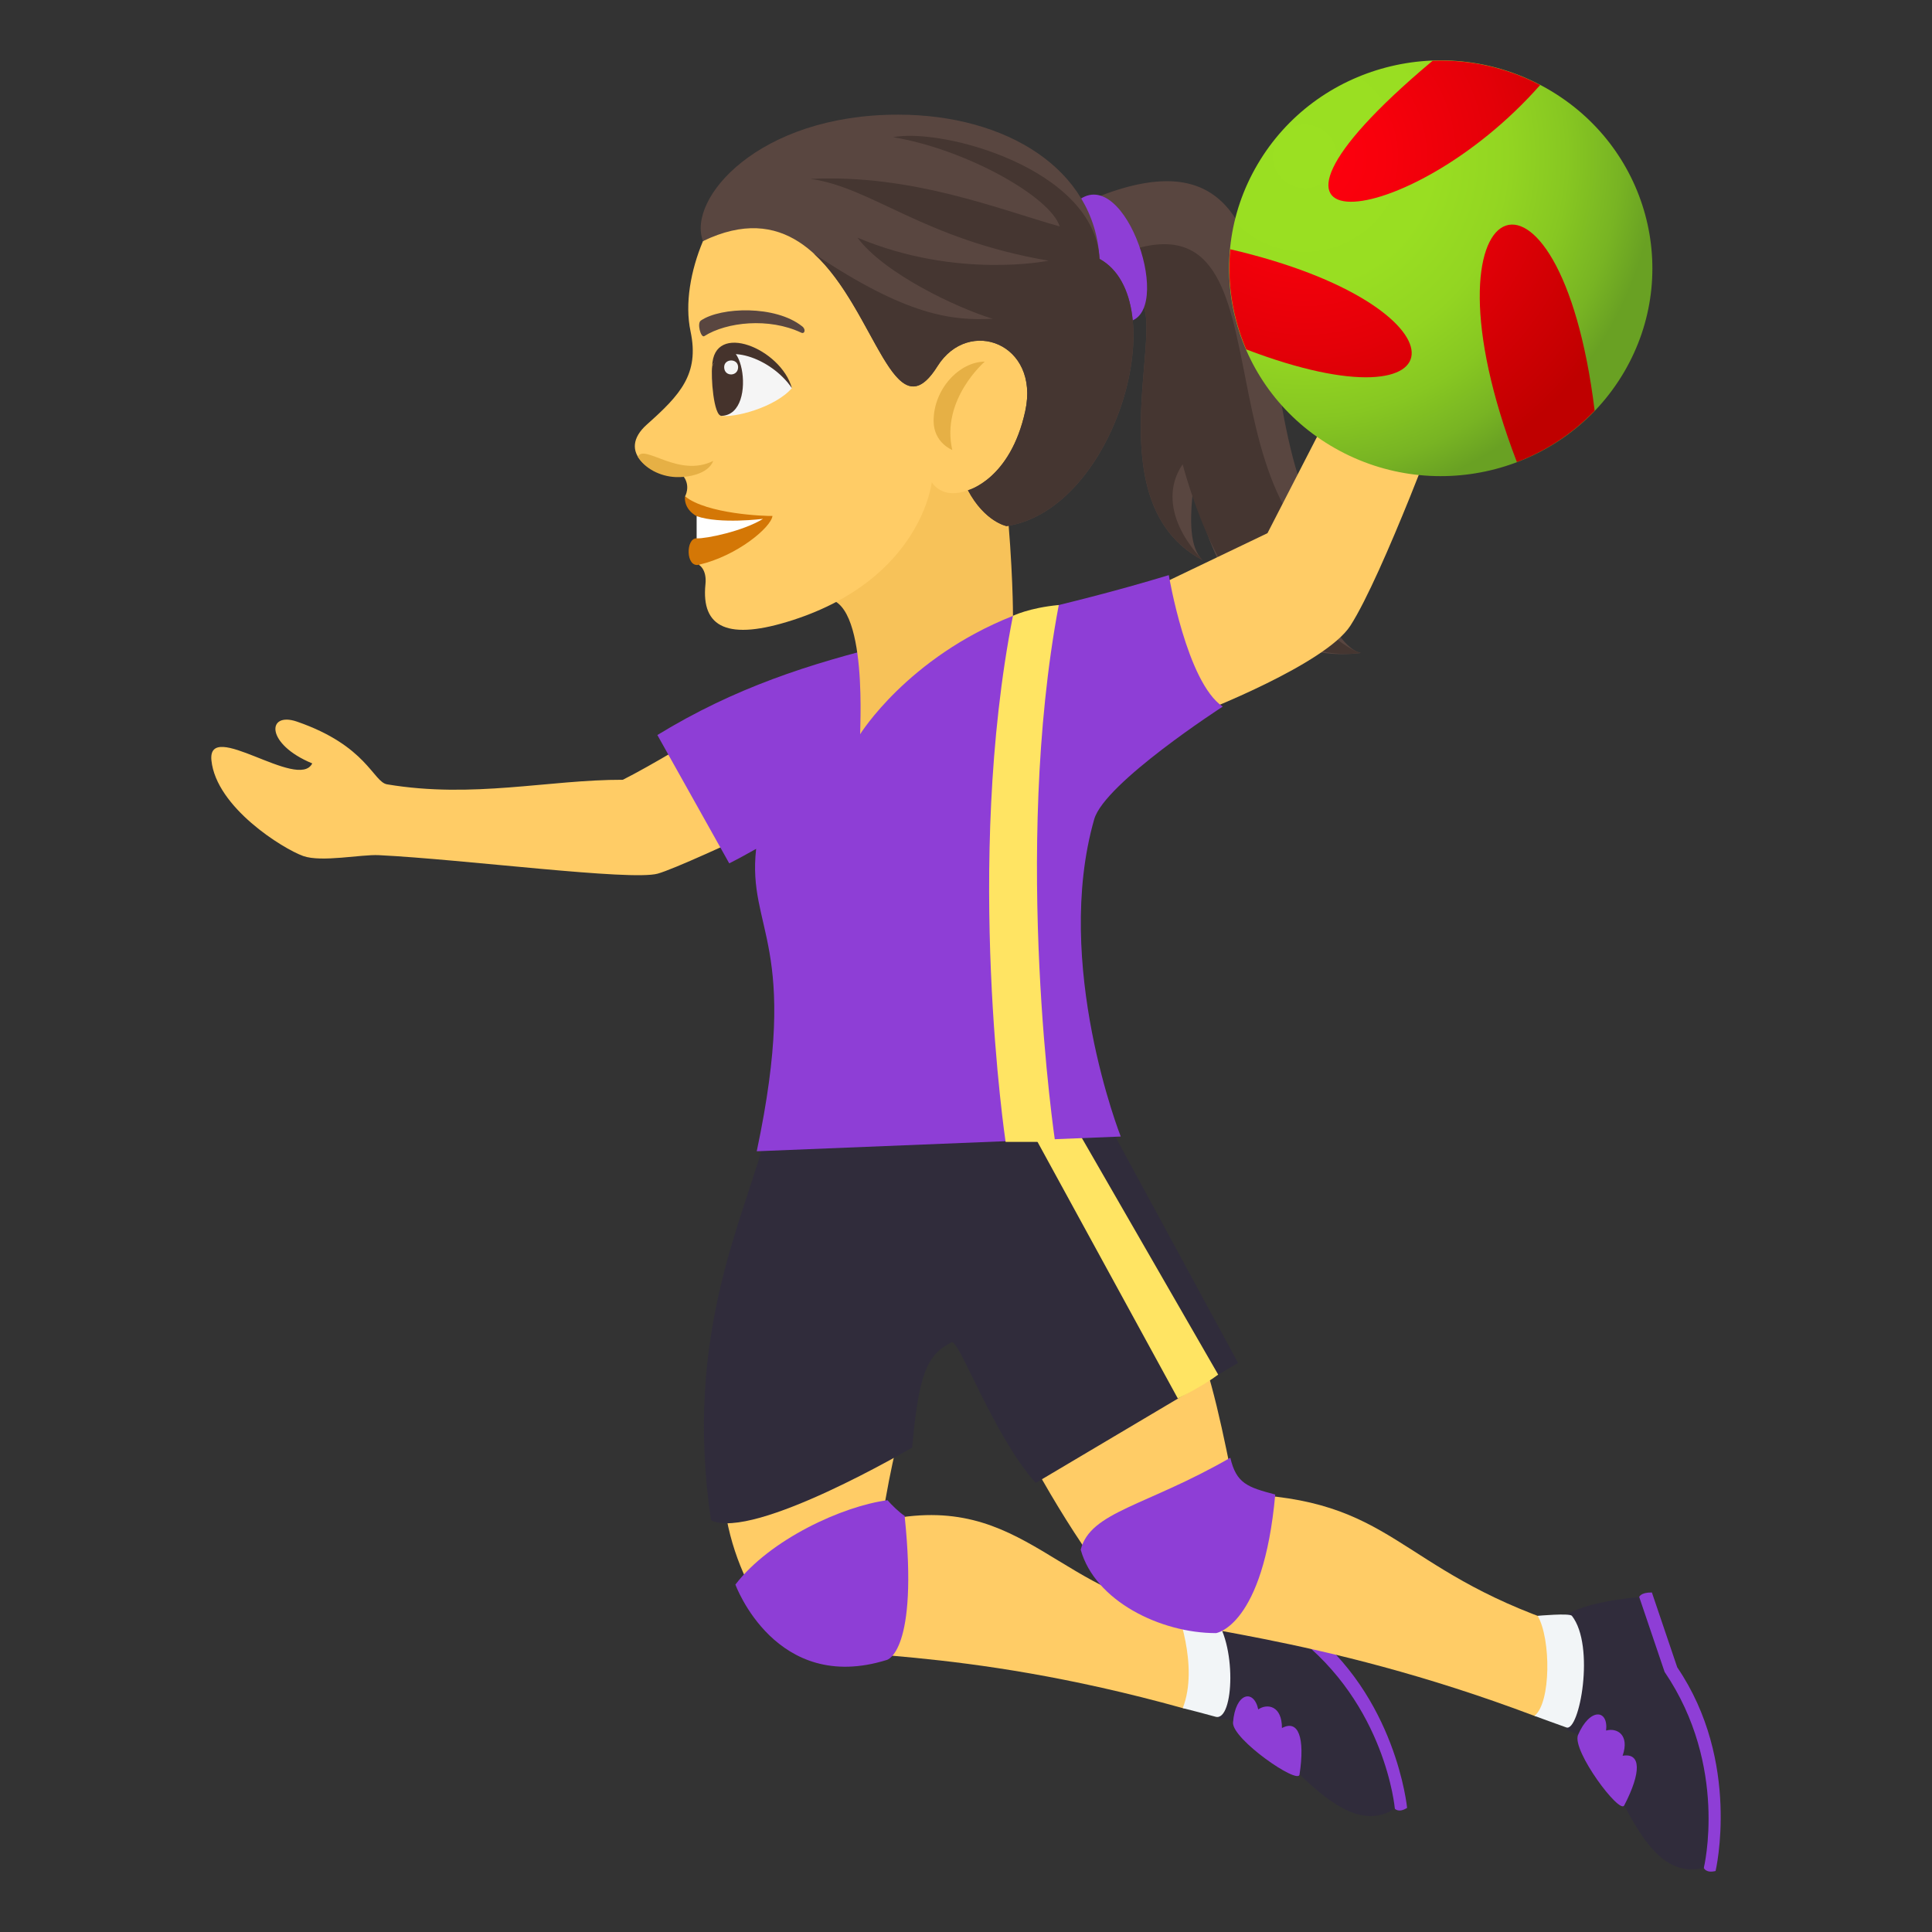 <?xml version="1.0" encoding="utf-8"?>
<!-- Generator: Adobe Illustrator 15.0.0, SVG Export Plug-In . SVG Version: 6.00 Build 0)  -->
<!DOCTYPE svg PUBLIC "-//W3C//DTD SVG 1.1//EN" "http://www.w3.org/Graphics/SVG/1.1/DTD/svg11.dtd">
<svg version="1.1" id="Layer_1" xmlns:x="http://ns.adobe.com/Extensibility/1.0/" xmlns:i="http://ns.adobe.com/AdobeIllustrator/10.0/" xmlns:graph="http://ns.adobe.com/Graphs/1.0/"
	 xmlns="http://www.w3.org/2000/svg" xmlns:xlink="http://www.w3.org/1999/xlink" xmlns:a="http://ns.adobe.com/AdobeSVGViewerExtensions/3.0/"
	 x="0px" y="0px" width="64px" height="64px" viewBox="0 0 64 64" enable-background="new 0 0 64 64" xml:space="preserve">
<rect x="0" y="0" width="64" height="64" fill="#333333" stroke="none"/>
<path fill="#594640" d="M45.081,21.631c-0.597-0.139-1.189-1.2-1.642-2.542c0.564,0.22,1.208,0.302,1.952,0.158
	c-5.288-3.207-0.807-16.033-9.104-12.695l0.44,3.66c3.147-2.052-1.188,6.071,3.106,8.342c-0.424-0.421-0.424-1.302-0.311-2.343
	C40.347,19.201,41.763,22.036,45.081,21.631z"/>
<path fill="#453631" d="M45.081,21.631c-0.597-0.139-2.386-1.637-2.838-2.979c1.541,0.93,2.445,1.066,3.148,0.595
	c-6.309-2.054-2.097-13.646-8.658-10.673l-0.006,1.638c3.147-2.052-1.188,6.071,3.106,8.342c-1.232-1.336-1.145-2.468-0.657-3.173
	C40,18.37,41.763,22.036,45.081,21.631z"/>
<path fill="#8E3ED6" d="M35.86,6.547c-1.193,0.654-0.92,3.985,1.313,4.12C39.002,10.783,37.444,5.674,35.86,6.547z"/>
<path fill="#8E3ED6" d="M56.831,61.979c0,0,0.854-3.619-1.27-6.746l-0.84-2.48c-0.379-0.005-0.42,0.151-0.42,0.151
	s-0.617,2.431,2.139,8.972C56.44,61.876,56.507,62.06,56.831,61.979z"/>
<path fill="#302C3B" d="M51.925,57.328c1.586,0.331,2.123,5.142,4.516,4.548c0,0,0.826-3.364-1.299-6.492l-0.84-2.479
	C50.204,53.288,50.983,54.765,51.925,57.328z"/>
<path fill="#8E3ED6" d="M53.804,59.808c0.576-1.109,0.555-1.752-0.053-1.646c0.242-0.705-0.197-0.935-0.547-0.835
	c0.082-0.705-0.539-0.768-0.932,0.152C52.075,58,53.649,60.107,53.804,59.808z"/>
<path fill="#8E3ED6" d="M46.612,59.889c0,0-0.352-3.701-3.369-5.993l-1.592-2.086c-0.361,0.115-0.352,0.277-0.352,0.277
	s0.195,2.498,4.906,7.828C46.206,59.915,46.329,60.067,46.612,59.889z"/>
<path fill="#302C3B" d="M40.411,56.958c1.607-0.186,3.721,4.275,5.795,2.957c0,0-0.295-3.451-3.313-5.742L41.3,52.087
	C37.54,53.747,38.692,54.827,40.411,56.958z"/>
<path fill="#8E3ED6" d="M43.048,58.787c0.188-1.233-0.039-1.835-0.582-1.543c0.002-0.743-0.486-0.823-0.785-0.617
	c-0.148-0.694-0.76-0.556-0.836,0.438C40.825,57.621,42.995,59.12,43.048,58.787z"/>
<path fill="#FFCC66" d="M39.839,53.495c-4.814-0.416-5.803-4.188-10.622-3.115c0.299-1.961,0.686-3.286,0.686-3.286
	s-3.955,0.646-5.918,0.695c-0.432,3.611,1.619,6.267,2.336,6.636c1.033,0.534,5.313,0.059,12.86,2.159
	C39.798,56.755,40.157,53.522,39.839,53.495z"/>
<path fill="#F2F5F7" d="M40.169,53.495c-0.211-0.229-1.221-0.267-1.221-0.267s0.785,1.95,0.232,3.355
	c0.359,0.091,0.721,0.185,1.088,0.287C40.884,57.042,40.987,54.388,40.169,53.495z"/>
<path fill="#8E3ED6" d="M29.401,49.697c0.125,0.146,0.402,0.419,0.566,0.517c0.469,4.521-0.588,4.773-0.588,4.773
	c-3.689,1.154-5.018-2.496-5.018-2.496C25.506,50.991,27.926,49.886,29.401,49.697z"/>
<path fill="#FFCC66" d="M51.765,53.824c-5.578-1.869-5.544-4.2-10.841-4.337c-0.391-1.944-0.785-3.975-1.416-5.42
	c-1.926,0.494-3.679,3.295-5.505,4.006c1.381,2.585,2.971,4.844,3.652,5.277c0.98,0.623,5.85,0.727,13.176,3.491
	C51.429,57.067,52.067,53.926,51.765,53.824z"/>
<path fill="#F2F5F7" d="M52.071,53.526c-0.074-0.096-1.133,0-1.133,0c0.443,0.77,0.443,2.885-0.107,3.315
	c0.348,0.124,0.695,0.257,1.057,0.383C52.321,57.376,52.853,54.524,52.071,53.526z"/>
<path fill="#8E3ED6" d="M40.756,48.29c0.199,0.853,0.568,0.975,1.488,1.218c-0.395,4.368-1.962,4.591-1.962,4.591
	c-1.842,0-4.012-1.069-4.482-2.764C36.122,50.071,37.957,49.901,40.756,48.29z"/>
<path fill="#302C3B" d="M36.899,37.563l-11.489-0.116c-0.709,2.857-2.785,6.641-1.857,12.916c1.418,0.676,6.662-2.411,6.662-2.411
	c0.225-2.425,0.475-3.067,1.309-3.487c0.24-0.121,1.395,3.117,2.786,4.659l6.702-3.976L36.899,37.563z"/>
<path fill="#FFE463" d="M40.354,45.536c-0.488,0.369-1.336,0.793-1.336,0.793l-4.793-8.767h1.535L40.354,45.536z"/>
<path fill="#FFCC66" d="M21.786,28.941c0.508-0.14,2.391-1,4.238-1.871c-0.482-1.183-0.992-2.35-1.543-3.488
	c-1.42,0.88-2.924,1.782-3.848,2.249c-2.459-0.005-4.961,0.63-7.811,0.151c-0.463-0.08-0.666-1.278-2.986-2.078
	c-0.998-0.343-1.053,0.742,0.508,1.385c-0.463,0.918-3.482-1.499-3.34-0.098c0.16,1.553,2.363,2.922,3.041,3.166
	c0.609,0.215,1.926-0.059,2.502-0.029C15.377,28.467,20.889,29.188,21.786,28.941z"/>
<path fill="#FFCC66" d="M41.987,17.662l2.834-5.514l3.057,1.297c0,0-2.07,5.613-3.145,7.282c-0.822,1.274-4.902,2.854-4.902,2.854
	l-1.438-4.197L41.987,17.662z"/>
<radialGradient id="SVGID_1_" cx="42.723" cy="5.181" r="11.543" gradientTransform="matrix(1.008 0 0 1 0.164 0)" gradientUnits="userSpaceOnUse">
	<stop  offset="0" style="stop-color:#9BE022"/>
	<stop  offset="0.365" style="stop-color:#99DE22"/>
	<stop  offset="0.576" style="stop-color:#93D522"/>
	<stop  offset="0.748" style="stop-color:#87C722"/>
	<stop  offset="0.897" style="stop-color:#78B423"/>
	<stop  offset="1" style="stop-color:#69A123"/>
	<a:midPointStop  offset="0" style="stop-color:#9BE022"/>
	<a:midPointStop  offset="0.806" style="stop-color:#9BE022"/>
	<a:midPointStop  offset="1" style="stop-color:#69A123"/>
</radialGradient>
<path fill="url(#SVGID_1_)" d="M51.229,2.925c3.355,1.901,4.504,6.11,2.568,9.405c-1.938,3.295-6.223,4.42-9.574,2.518
	c-3.352-1.899-4.504-6.108-2.566-9.402C43.593,2.148,47.88,1.023,51.229,2.925z"/>
<radialGradient id="SVGID_2_" cx="42.721" cy="5.181" r="11.546" gradientTransform="matrix(1.008 0 0 1 0.164 0)" gradientUnits="userSpaceOnUse">
	<stop  offset="0" style="stop-color:#FF000E"/>
	<stop  offset="0.224" style="stop-color:#F8000C"/>
	<stop  offset="0.553" style="stop-color:#E40008"/>
	<stop  offset="0.945" style="stop-color:#C40001"/>
	<stop  offset="1" style="stop-color:#BF0000"/>
	<a:midPointStop  offset="0" style="stop-color:#FF000E"/>
	<a:midPointStop  offset="0.624" style="stop-color:#FF000E"/>
	<a:midPointStop  offset="1" style="stop-color:#BF0000"/>
</radialGradient>
<path fill="url(#SVGID_2_)" d="M51.019,2.817c-4.373,4.961-11.184,5.604-3.611-0.763c0.018-0.015,0.035-0.028,0.051-0.042
	C48.663,1.965,49.89,2.225,51.019,2.817z"/>
<radialGradient id="SVGID_3_" cx="42.724" cy="5.181" r="11.542" gradientTransform="matrix(1.008 0 0 1 0.164 0)" gradientUnits="userSpaceOnUse">
	<stop  offset="0" style="stop-color:#FF000E"/>
	<stop  offset="0.224" style="stop-color:#F8000C"/>
	<stop  offset="0.553" style="stop-color:#E40008"/>
	<stop  offset="0.945" style="stop-color:#C40001"/>
	<stop  offset="1" style="stop-color:#BF0000"/>
	<a:midPointStop  offset="0" style="stop-color:#FF000E"/>
	<a:midPointStop  offset="0.624" style="stop-color:#FF000E"/>
	<a:midPointStop  offset="1" style="stop-color:#BF0000"/>
</radialGradient>
<path fill="url(#SVGID_3_)" d="M50.249,15.307c-3.484-9.078,1.418-11.145,2.576-1.702C52.091,14.368,51.21,14.944,50.249,15.307z"/>
<radialGradient id="SVGID_4_" cx="42.724" cy="5.181" r="11.543" gradientTransform="matrix(1.008 0 0 1 0.164 0)" gradientUnits="userSpaceOnUse">
	<stop  offset="0" style="stop-color:#FF000E"/>
	<stop  offset="0.224" style="stop-color:#F8000C"/>
	<stop  offset="0.553" style="stop-color:#E40008"/>
	<stop  offset="0.945" style="stop-color:#C40001"/>
	<stop  offset="1" style="stop-color:#BF0000"/>
	<a:midPointStop  offset="0" style="stop-color:#FF000E"/>
	<a:midPointStop  offset="0.624" style="stop-color:#FF000E"/>
	<a:midPointStop  offset="1" style="stop-color:#BF0000"/>
</radialGradient>
<path fill="url(#SVGID_4_)" d="M40.753,8.257c7.998,1.856,7.854,6.111,0.529,3.317C40.833,10.532,40.646,9.392,40.753,8.257z"/>
<path fill="#8E3ED6" d="M40.505,23.407c-1.193-0.799-1.787-4.355-1.787-4.355c-7.102,2.153-11.801,2.153-16.942,5.297l2.381,4.251
	c0.297-0.15,0.596-0.314,0.891-0.481c-0.304,2.696,1.478,3.134,0.02,10.018l12.058-0.488c0,0-2.253-5.715-0.878-10.513
	C36.595,25.929,40.505,23.407,40.505,23.407z"/>
<path fill="#FFE463" d="M35.073,20.042c-0.988,0.093-1.518,0.359-1.518,0.359c-1.62,8.228-0.243,17.426-0.243,17.426h1.641
	C34.953,37.827,33.521,28.274,35.073,20.042z"/>
<path fill="#F7C259" d="M26.973,19.926c1.791-0.8,1.521,3.986,1.52,4.396c0,0,1.568-2.538,5.063-3.92c0,0,0.008-1.551-0.23-3.979
	C33.499,9.732,26.973,19.926,26.973,19.926z"/>
<path fill="#FFCC66" d="M23.287,7.987c-0.405,0.964-0.608,2.07-0.412,2.99c0.302,1.417-0.354,2.113-1.441,3.081
	c-1.035,0.917,0.116,1.747,1.22,1.739c0.226,0.325,0.039,0.646,0.039,0.646c0.883,0.767,0.861,1.945,0.456,2.266
	c0,0,0.272,0.14,0.22,0.644c-0.148,1.445,0.748,1.884,2.901,1.186c4.251-1.381,4.596-4.562,4.596-4.562
	c0.87,1.23,3.484-0.868,3.555-3.429C34.55,8.297,30.893,2.167,23.287,7.987z"/>
<path fill="#E6B045" d="M30.927,13.944c-0.002-1.044,0.841-1.958,1.696-1.965c0,0-1.459,1.25-1.078,2.926
	C31.545,14.905,30.929,14.672,30.927,13.944z"/>
<path fill="#F5F5F5" d="M26.232,12.857c-0.556,0.641-1.925,1.002-2.381,0.911C22.743,10.441,25.503,11.455,26.232,12.857z"/>
<path fill="#45332C" d="M23.902,13.776c1.307-0.043,0.576-3.546-0.31-1.641C23.544,12.467,23.639,13.785,23.902,13.776z"/>
<path fill="#45332C" d="M26.232,12.857c-0.352-1.302-2.604-2.241-2.64-0.722C23.948,11.312,25.542,11.839,26.232,12.857z"/>
<path fill="#F5F5F5" d="M23.989,12.17c0.008,0.321,0.469,0.307,0.462-0.015C24.441,11.86,23.98,11.874,23.989,12.17z"/>
<path fill="#594640" d="M26.568,10.807c-0.879-0.699-2.685-0.64-3.347-0.191c-0.145,0.086-0.002,0.59,0.109,0.519
	c0.742-0.471,2.146-0.62,3.211-0.115C26.659,11.075,26.706,10.905,26.568,10.807z"/>
<path fill="#D47706" d="M23.077,17.099c0.401,0.278,0,0.735,0,0.735c-0.364-0.014-0.366,0.974,0.071,0.875
	c1.274-0.294,2.397-1.242,2.441-1.618c-0.252,0.009-2.165-0.063-2.897-0.648C22.692,16.442,22.621,16.842,23.077,17.099z"/>
<path fill="#FFFFFF" d="M23.077,17.099v0.735c0.32,0.013,1.537-0.238,2.199-0.646C25.276,17.187,23.858,17.37,23.077,17.099z"/>
<path fill="#594640" d="M36.423,8.575c-0.159-2.974-3.091-4.776-6.67-4.777c-4.633-0.003-7.005,2.791-6.466,4.189
	c5.331-2.572,5.71,7.43,7.768,4.145c1.032-1.645,3.399-0.754,2.908,1.486c-0.494,2.264-1.898,2.623-1.898,2.623
	c0.558,1.048,1.28,1.187,1.28,1.187C36.977,16.874,38.919,9.951,36.423,8.575z"/>
<path fill="#453631" d="M36.423,8.575c-0.159-2.974-5.182-4.351-6.838-4.03c2.401,0.395,5.207,1.967,5.52,2.956
	c-1.971-0.552-4.886-1.74-8.252-1.574c2.043,0.285,3.723,1.995,7.883,2.709c0,0-3.039,0.627-6.332-0.764
	c0.886,1.191,3.296,2.328,4.48,2.688c-1.334,0.066-2.832-0.084-5.926-2.161c2.045,1.866,2.662,6.021,4.096,3.733
	c1.032-1.645,3.399-0.754,2.908,1.486c-0.494,2.264-1.898,2.623-1.898,2.623c0.558,1.048,1.28,1.187,1.28,1.187
	C36.977,16.874,38.919,9.951,36.423,8.575z"/>
<path fill="#E6B045" d="M23.627,15.268c-0.171,0.44-0.839,0.551-1.237,0.536c-0.533-0.02-1.037-0.295-1.261-0.674
	C21.344,14.689,22.471,15.843,23.627,15.268z"/>
</svg>
